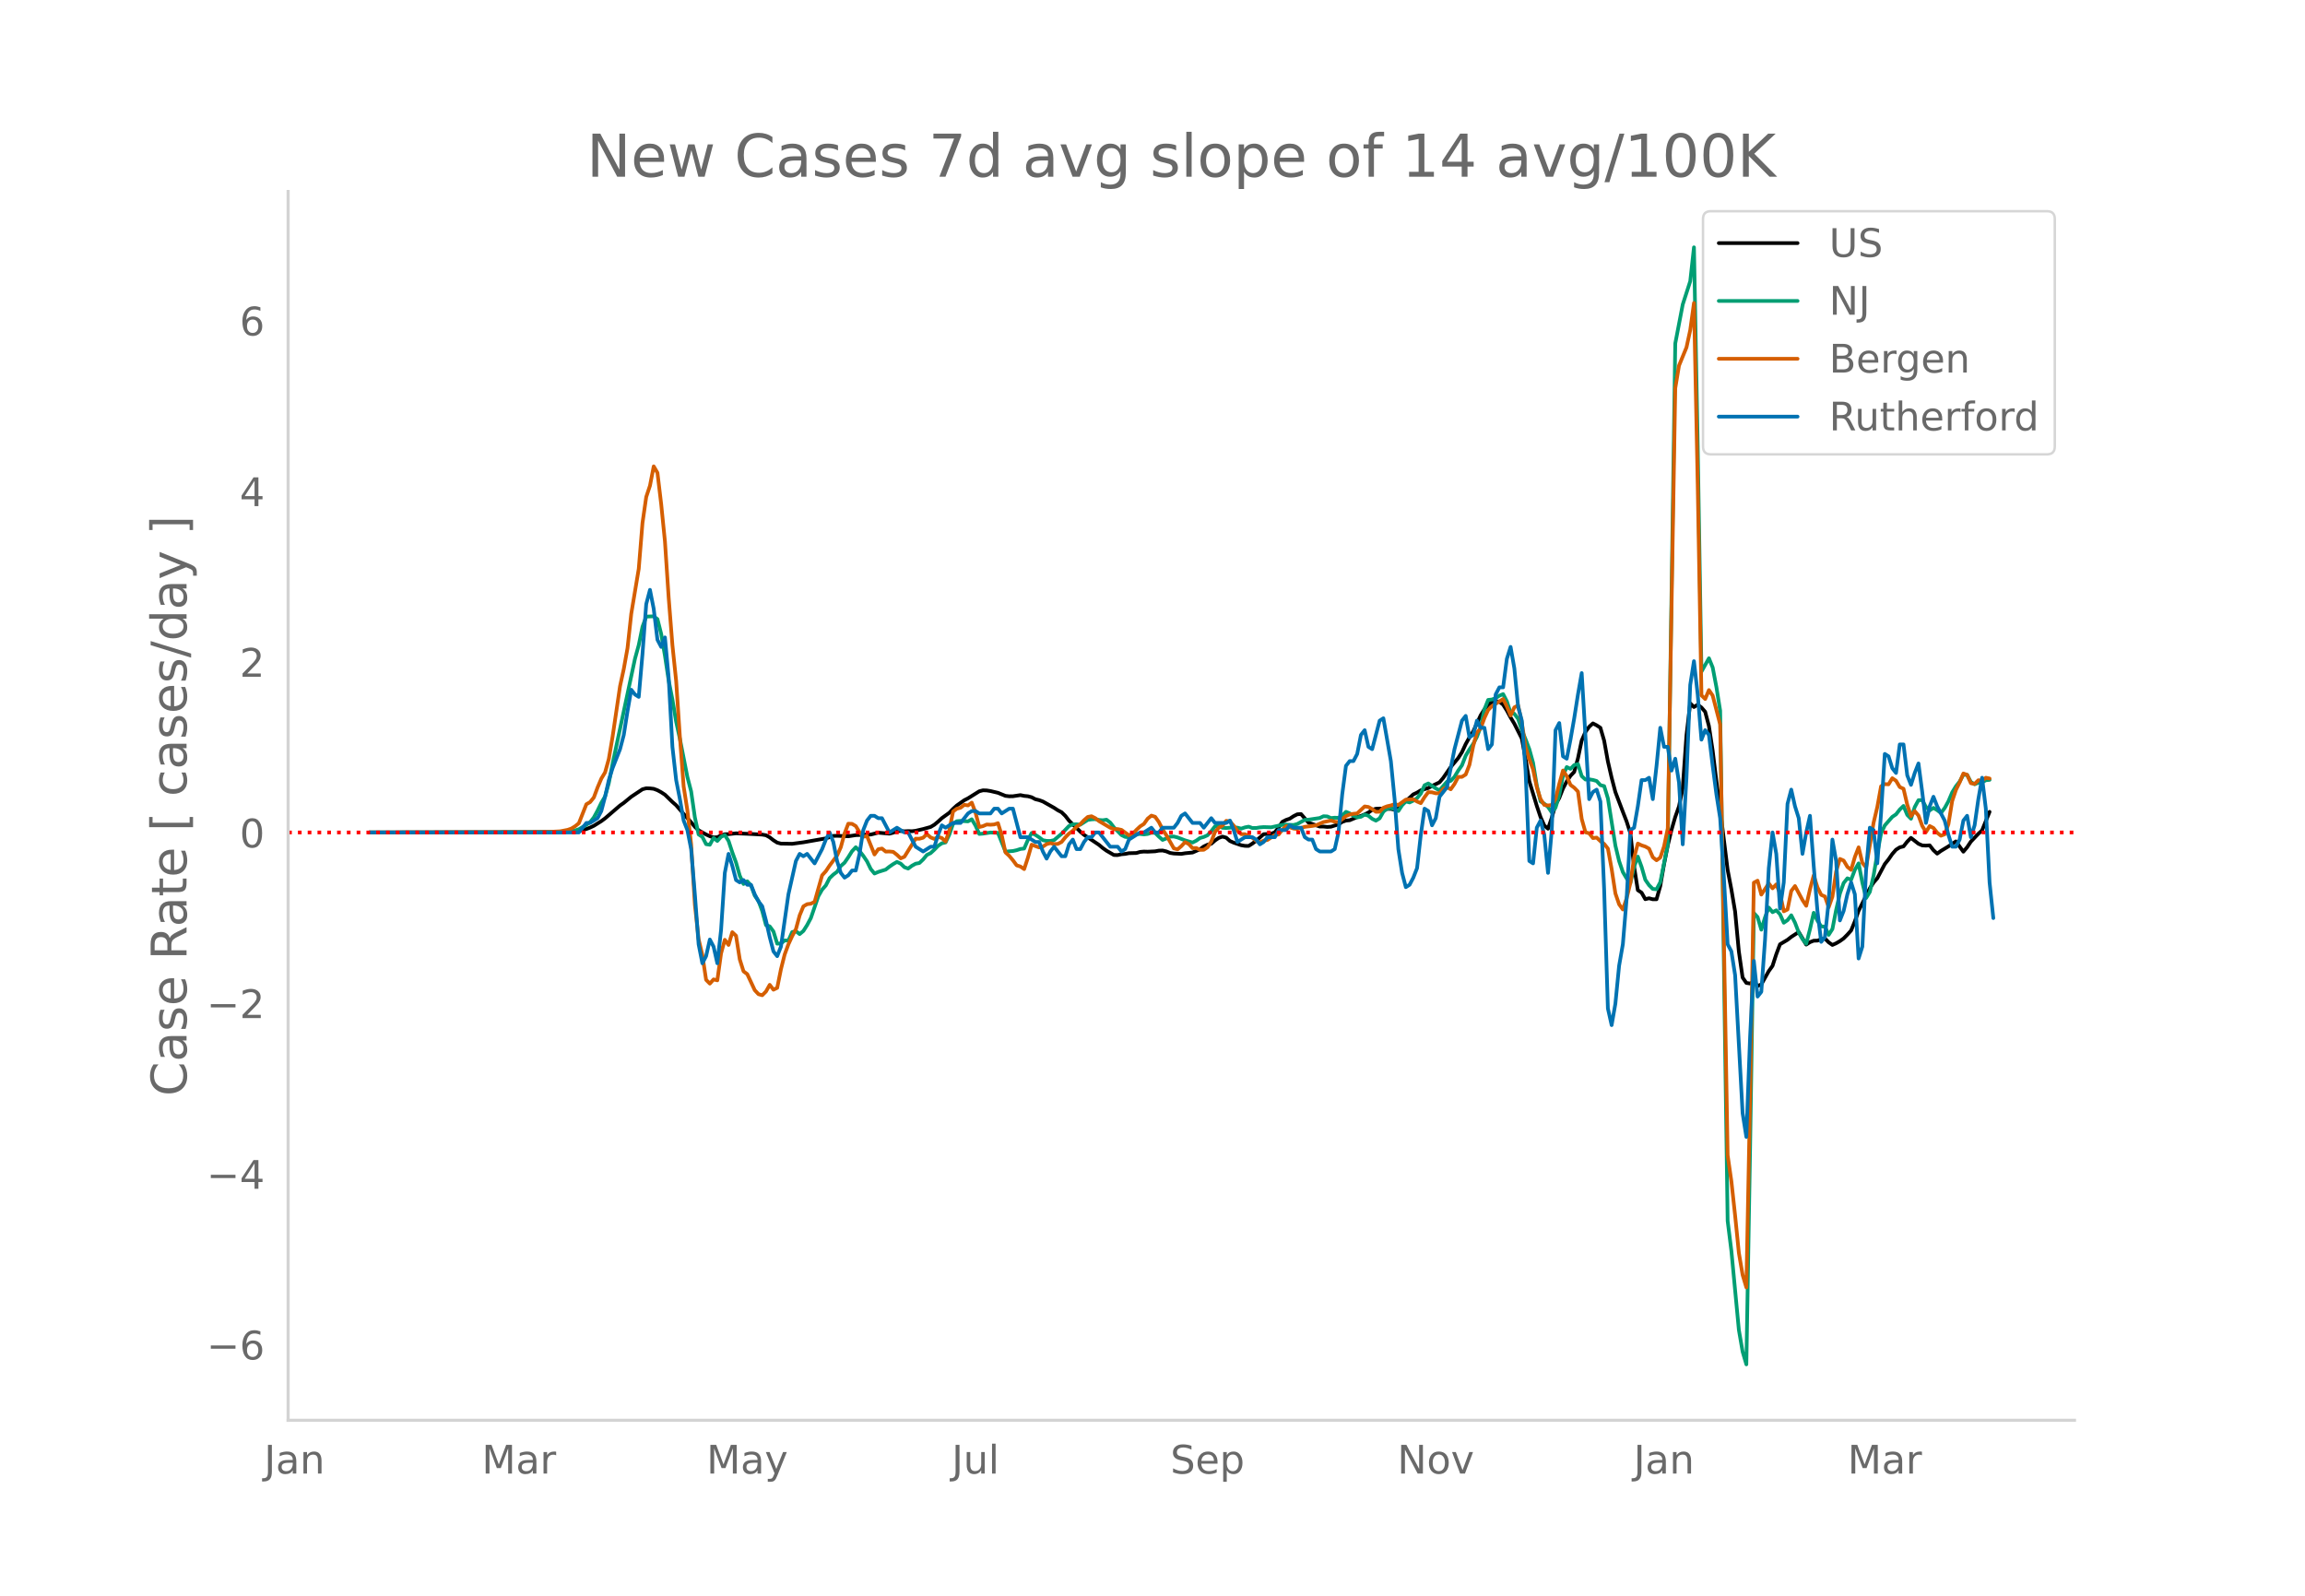 <svg height="864" viewBox="0 0 936 648" width="1248" xmlns="http://www.w3.org/2000/svg" xmlns:xlink="http://www.w3.org/1999/xlink"><defs><style>*{stroke-linecap:butt;stroke-linejoin:round}</style></defs><g id="figure_1"><path d="M0 648h936V0H0z" style="fill:#fff" id="patch_1"/><g id="axes_1"><path d="M117 576.72h725.4V77.76H117z" style="fill:none" id="patch_2"/><path clip-path="url(#pb0a3f20852)" d="m149.973 338.045 75.974-.139 7.597-.325 1.52-.177 1.52-.31 1.519-.46 1.52-.578 1.519-.725 3.039-1.897 1.519-1.119 6.078-5.229 1.52-1.062 3.038-2.495 4.559-3.033 1.52-.4 1.519.044 1.52.176 1.519.566 1.52.823 1.519.998 3.039 2.955 1.52 1.327 3.038 3.54 3.04 3.374 1.519 1.848 1.519 1.415 3.039 1.7 1.52.705 1.519.48 1.52-.067 1.519-.726 1.52-.499 1.519-.044 3.039-.325 6.078.258 4.558.263 1.52.263 1.52.84 1.519 1.195 1.52.96 1.519.398 4.558.08 4.558-.612 9.117-1.597 3.04-.997 1.519-.05 4.558.207 3.04-.47 3.038-.125 1.52-.137 1.52.02 3.038-.757 4.559.398 1.519-.392 1.52-.647 1.519-.045 1.52.122 1.519-.086 1.52.053 1.519-.178 3.039-.703 3.039-.845 1.52-.907 1.519-1.256 1.52-1.411 3.038-2.189 1.52-1.585 1.52-1.367 3.038-2.144 1.52-.774 4.558-2.853 1.52-.393 1.519.053 1.52.243 3.038.719 3.04 1.24 1.519.172 1.52-.019 3.038-.46 1.52.319 1.52.144 1.519.405 1.52.803 1.519.365 1.52.554 4.558 2.57 1.52.996 1.519.8 1.52 1.481 1.519 1.942 1.52 1.543 1.519 1.375 1.519 1.546 1.52 1.292 6.077 4.07 1.52 1.277 1.52 1.088 3.038 1.763 1.52.01 1.52-.331 1.519-.128 1.52-.295 3.038-.08 1.52-.442 1.52-.136 1.519.047 3.039-.147 1.52-.28 1.519-.047 1.52.358 1.519.625 1.519.232 3.039.15 1.52-.258 3.038-.3 3.04-1.33 1.519-1.115 1.52-.721 1.519-.388 1.52-1.337 1.519-1.042 1.52-.524 1.519.421 1.52 1.361 1.519.672 3.039 1.04 1.52.26 1.519.026 1.52-.964 1.519-1.134 3.039-2.666 3.039-.166 1.519-.62 1.52-1.93 1.519-2.298 1.52-.79 1.519-.52 1.52-.993 1.519-.769 1.52-.088 3.038 3.501 4.559 1.574 1.52-.003 1.519.155 1.52-.094 3.038-.95 1.52-1.01 1.52-.526 1.519-.144 3.039-1.279 1.52-.453 1.519-.623 1.519-.758 1.52-1.091 1.519-.46 1.52-.074 3.038.156 1.52-.025 1.52.365 1.519-.5 1.52-1.691 3.038-2.68 1.52-1.393 1.52-.704 1.519-.936 3.039-.927 1.52-.857 3.038-1.461 1.52-1.812 3.039-4.403 3.039-3.626 1.519-2.404 1.52-3.274 1.519-2.73 1.52-2.368 3.038-6.596 1.52-2.411 1.52-1.833 1.519-1.11 1.52-.38 1.519.193 1.52 1.205 1.519 2.391 1.52 2.822 1.519 2.522 3.039 6.023 1.52 8.26 1.519 9.083 3.039 10.003 1.52 4.539 1.519 3.423 1.52 1.314 1.519-4.425 1.52-5.339 1.519-2.679 1.519-3.862 1.52-2.875 1.519-2.296 1.52-1.59 1.519-5.505 1.52-7.233 1.519-3.486 1.52-2.109 1.519-1.363 1.52.783 1.519.997 1.52 5.22 1.519 8.43 1.52 6.62 1.519 5.82 3.039 8.02 1.52 3.917 1.519 4.747 1.52 13.562 1.519 9.602 1.52 1.012 1.519 2.658 1.52-.375 1.519.416 1.519-.01 1.52-5.383 1.519-8.816 1.52-7.66 1.519-6.279 1.52-5.26 1.519-4.281 1.52-7.455 1.519-21.429 1.52-13.005 1.519 1.51 1.52-.96 1.519 1.14 1.52 1.758 1.519 5.768 1.52 9.976 1.519 12.444 1.52 11.507 3.038 24.447 1.52 7.966 1.52 8.998 1.519 16.178 1.52 10.612 1.519 2.198 1.519.235 1.52-.751 1.519 1.768 1.52-.65 3.038-5.416 1.52-2.11 1.52-4.703 1.519-4.066 3.039-1.8 1.52-1.193 3.038-1.972 3.04 5.09 1.519-.983 1.52-.59 1.519-.043 1.52-.532 1.519-.341 1.52 1.565 1.519 1.074 1.52-.673 1.519-.888 1.52-1.088 1.519-1.531 1.519-1.69 1.52-3.7 1.519-4.308 4.558-9.129 1.52-2.34 1.52-1.745 3.038-5.741 1.52-1.907 1.52-2.191 1.519-1.742 1.52-.966 1.519-.378 1.52-1.93 1.519-1.53 3.039 2.384 1.52.668 1.519.088 1.52-.115 1.519 1.972 1.52 1.401 1.519-1.1 3.039-1.834 3.038-2.033 3.04 4.179 1.519-1.799 1.52-2.285 3.038-3.193 1.52-1.392 3.039-7.515h0" style="fill:none;stroke:#000;stroke-linecap:round;stroke-width:1.5" id="line2d_1"/><path clip-path="url(#pb0a3f20852)" d="m149.973 338.04 75.974-.098 4.558-.227 1.52-.187 1.52-.32 1.519-.474 3.039-1.772 1.52-1.1 1.519-1.927 1.519-2.787 1.52-3.15 1.519-2.579 1.52-5.418 1.519-7.823 9.117-42.716 1.52-5.523 1.519-7.427 1.52-4.138 3.038-.113 1.52 1.152 1.52 6.005 1.519 8.844 1.52 10.066 1.519 7.745 1.52 9.031 1.519 6.939 3.039 15.472 1.52 5.834 1.519 10.564 1.519 6.92 1.52.998 1.519 2.964 1.52.229 1.519-2.771 1.52 1.228 1.519-1.674 1.52-.709 1.519 2.365 1.52 4.64 1.519 4.144 1.52 5.35 1.519 3.367 1.52-1.1 1.519 1.713 1.52 4.112 1.519 2.152 1.52 4.116 1.519 5.699 1.52.51 1.519 2.081 1.52 4.945 1.519-.058 1.52-1.254 1.519.046 1.519-3.434 1.52-.37 1.519 1.186 1.52-1.272 1.519-2.394 1.52-2.86 3.038-8.862 1.52-2.661 1.52-1.716 1.519-2.95 1.52-1.453 1.519-1.133 1.52-2.353 1.519-1.34 1.52-2.219 1.519-2.44 1.52-1.622 1.519 1.529 1.52 1.946 1.519 2.251 1.52 3.114 1.519 1.837 1.52-.643 3.038-.95 1.52-1.196 1.519-1.04 1.52-.883 1.519.689 1.52 1.463 1.519.551 1.52-1.138 1.519-.842 1.52-.273 1.519-1.447 1.52-1.837 1.519-.733 1.52-1.397 1.519-1.57 1.52-1.026 1.519-.354 1.52-3.185 1.519-4.385 1.52-1.043 1.519-.125 3.039.19 1.52-.851 1.519 2.56 1.52 3.394 1.519-.124 3.038-.456 3.04.14 3.038 7.61 3.04-.24 1.519-.332 1.52-.494 1.519-.169 1.52-3.493 1.519-2.815 1.52.749 1.519.995 1.52 1.18 1.519.27 1.52.035 1.519-.342 3.039-2.588 3.039-3.177 1.52-.633 1.519-.034 1.519.154 3.039-1.94 1.52-.218 1.519-.09 1.52.335 1.519.125 1.52-.229 1.519 1.169 1.52 1.968 3.038 3.09 1.52.75 1.52.157 3.038-1.276 1.52-.063 1.52.185 1.519-.184 1.52-.503 1.519.05 1.52 1.522 1.519 1.346 1.52-.601 1.519-.725 1.519-.061 1.52.394 3.038 1.166 3.04.894 1.519-.764 1.52-1.083 1.519-.42 1.52-.683 1.519-1.65 1.52-1.987 1.519-.19 1.52.776 1.519.09 3.039-.252 1.52.114 1.519.406 1.52-.52 1.519-.292 1.52.555 1.519-.018 1.52-.239 1.519-.125 3.039.091 4.558-.997 1.52-.08 3.038.138 1.52-.4 3.039-1.688 1.52-.072 4.558-.673 1.52-.724 1.519.085 1.52.665 1.519-.153 1.52.068 1.519-.94 1.52-1.499 1.519.613 1.52.98 1.519.655 1.52-.24 1.519-.913 1.519.492 1.52 1.242 1.519.744 1.52-.933 1.519-2.721 1.52-1.19 1.519-.233 1.52.404 1.519.762 1.52-2.325 1.519-1.566 1.52.408 1.519-.729 1.52-1.015 1.519-1.841 1.52-3.386 1.519-.737 3.039 2.005 1.52.784 3.038-3.507 1.52-.34 1.52-1.62 1.519-2.549 1.519-2.153 1.52-3.902 1.519-2.54 1.52-2.237 1.519-2.88 1.52-3.985 1.519-7.182 1.52-3.822 1.519-.16 1.52-.574 1.519-.983 1.52-.641 1.519 2.944 1.52 4.703 1.519.335 1.52 2.054 1.519 4.62 1.52 3.694 1.519 3.993 1.52 5.544 1.519 9.3 1.52 6.38 1.519.936 1.52 1.32 1.519 2.22 1.52-1.93 1.519-5.065 1.519-7.897 1.52-3.527 1.519.733 1.52-1.545 1.519-.38 1.52 4.869 1.519 1.391 1.52-.072 1.519.241 1.52.428 1.519 1.686 1.52.38 1.519 4.99 3.039 19.177 1.52 6.31 1.519 4.445 1.52 2.557 1.519 1.852 1.52-6.567 1.519-4.118 1.52 4.154 1.519 5.257 1.52 2.185 1.519 1.523 1.519.143 1.52-2.89 3.038-15.22 3.04-203.525 3.038-15.837 3.04-9.43 1.519-13.781 1.52 80.61 1.519 91.681 3.039-5.42 1.52 3.734 1.519 8.004 1.52 9.523 3.038 207.19 1.52 12.22 3.039 32.07 1.52 8.83 1.519 5.158 1.519-87.99 1.52-95.289 1.519 1.648 1.52 5.116 1.519-5.03 1.52-3.941 1.519 1.863 1.52-.76 1.519 1.614 1.52 3.437 1.519-1.049 1.52-1.978 1.519 2.997 1.52 3.991 1.519 2.66 1.52 1.923 1.519-5.904 1.52-6.682 1.519 3.21 1.52 2.311 1.519.118 1.52 3.32 1.519-2.377 1.52-7.803 1.519-6.598 1.52-4.278 1.519-1.905 1.519.59 1.52-4.045 1.519-2.61 1.52 7.867 1.519 6.206 1.52-2.49 1.519-6.626 1.52-9.023 1.519-8.115 1.52-3.243 3.038-3.465 1.52-1.021 1.52-1.953 1.519-1.46 1.52 3.637 1.519 1.557 1.52-4.751 1.519-2.781 1.52-.034 1.519 2.82 1.52 1.356 1.519-1.011 1.52.922 1.519 1.146 1.519-1.998 1.52-2.761 1.519-3.587 1.52-2.494 1.519-1.915 1.52-2.812 1.519.101 1.52 2.884 1.519.916 1.52-.6 1.519-.176 1.52-.86 1.519-.154h0" style="fill:none;stroke:#009e73;stroke-linecap:round;stroke-width:1.5" id="line2d_2"/><path clip-path="url(#pb0a3f20852)" d="m149.973 338.04 66.857-.095 6.078-.133 4.558-.247 3.04-.588 1.519-.53 1.52-.93 1.519-1.233 3.039-7.7 1.52-.872 1.519-1.878 1.519-4.077 1.52-3.585 1.519-2.522 1.52-5.462 1.519-8.97 3.039-20.578 1.52-6.998 1.519-8.478 1.52-13.958 3.038-18.226 1.52-18.624 1.52-10.564 1.519-4.57 1.52-7.852 1.519 2.617 1.52 12.745 1.519 15.077 1.52 22.93 1.519 19.23 1.52 14.585 1.519 22.758 1.52 20.065 1.519 9.71 1.52 13.75 1.519 24.542 1.519 13.977 1.52 6.449 1.519 10.07 1.52 1.536 1.519-1.706 1.52.379 1.519-10.943 1.52-5.52 1.519 2.087 1.52-5.177 1.519 1.46 1.52 9.615 1.519 4.818 1.52 1.137 3.038 6.506 1.52 1.63 1.52.437 1.519-1.517 1.52-2.712 1.519 1.972 1.52-.74 1.519-7.548 1.52-6.03 1.519-4.116 1.519-3.3 1.52-2.826 1.519-5.614 1.52-3.66 1.519-.892 1.52-.19 1.519-.777 3.039-10.753 1.52-1.67 1.519-2.275 3.039-4.078 1.52-3.394 1.519-5.576 1.52-3.964 1.519.057 1.52.91 1.519 2.485 1.52 1.84 1.519-.285 3.039 7.491 1.52-2.124 1.519-.284 1.519 1.232 1.52-.038 1.519.152 1.52 1.195 1.519 1.441 1.52-.645 4.558-7.34 1.52.02 1.519-.417 1.52-1.442 1.519 1.328 1.52.607 1.519-.816 1.52.455 1.519 1.423 1.52-4.59 1.519-7.624 1.52-1.119 1.519-.398 1.52-1.176 1.519.228 1.52-1.12 1.519 4.06 1.52 5.84 1.519-.36 1.519-.664 1.52.095 1.519-.114 1.52-.512 1.519 4.855 1.52 7.018 1.519 1.384 1.52 1.82 1.519 2.05 1.52.473 1.519 1.043 1.52-4.646 1.519-5.273 3.039 1.138 1.52-.341 1.519-1.024 1.52-.398 1.519.379 1.52-.057 1.519-.797 1.52-1.877 1.519-1.555 1.52-1.1 1.519-1.67 1.519-1.023 1.52-1.612 1.519-1.328 1.52-.285 1.519.778 1.52 1.195 4.558 2.693 1.52.569 1.519-.019 1.52.322 3.038 2.2 1.52-.569 1.52-1.63 1.519-1.423 1.52-.986 1.519-2.143 1.52-1.233 1.519.474 1.52 2.124 1.519 2.997 1.52 2.37 3.038 5.33 1.52.398 1.519-1.29 1.52-1.63 1.519.777 1.52 1.65 1.519-.038 1.52.74 1.519-.02 1.52-1.024 1.519-2.294 1.52-3.926 1.519-1.707 1.52-.872 1.519-1.935 1.52.247 1.519 1.706 1.52 2.106 1.519 1.346 1.52.02 1.519.644 1.52.853 1.519 1.176 1.52.588 1.519-.664 1.52-.246 3.038-2.03 1.52-.208 1.519-1.935 1.52-1.479 3.038 1.005 1.52.171 3.039-.872 3.039-.36 1.52-.266 3.038-1.309 3.04-.607 1.519.455 1.52.19 3.038-2.465 1.52-.645 1.52-.285 1.519-.151 3.039-2.845 1.519.227 1.52.854 1.519 1.1 1.52-.02 1.519-1.63 1.52-.588 1.519-.342 1.52-.512 1.519.323 3.039-2.181 3.039-.114 1.52.891 1.519.664 1.52-2.446 1.519-2.03 1.52.076 1.519.398 1.52-.018 1.519-1.821 1.52-.607 1.519.815 1.52-2.143 1.519-2.882 1.519-.02 1.52-.948 1.519-3.944 1.52-7.606 1.519-5.5 1.52-1.687 1.519-4.21 1.52-3.244 1.519-1.555 4.558-2.902 1.52 3.035 1.52 3.66 1.519-3.319 1.52-.796 1.519 7.055 1.52 9.862 1.519 4.95 1.52 4.134 1.519 7.245 1.52 4.78 1.519 2.389 1.52.208 1.519-.17 1.52-2.428 1.519-6.145 1.519-5.443 1.52 2.295 1.519 3.566 1.52 1.119 1.519 1.574 1.52 11.113 1.519 5.425 1.52.398 1.519 1.953 1.52-.19 1.519 1.442 1.52 1.119 1.519 1.896 1.52 8.307 1.519 9.9 1.52 4.438 1.519 2.086 1.52-4.532 1.519-6.202 1.52-10.298 1.519-5.747 1.52.74 1.519.493 1.52.853 1.519 3.49 1.519 1.214 1.52-1.1 1.519-4.514 1.52-7.358 3.038-178.692 1.52-9.199 3.039-7.396 1.52-7.017 1.519-11.02 1.52 73.681 1.519 85.648 1.52 1.48 1.519-3.623 1.52 2.238 3.038 11.72 3.04 174.937 1.519 10.602 1.52 13.958 1.519 15.097 1.52 8.933 1.519 5.082 1.519-77.568 1.52-86.786 1.519-.815 1.52 5.651 3.038-4.532 1.52 1.991 1.52-1.593 1.519 3.622 1.52 7.302 1.519-.74 1.52-7.529 1.519-1.991 3.039 5.69 1.52 2.332 1.519-6.695 1.52-5.632 1.519 4.798 1.52 3.091 1.519.664 1.52 4.362 1.519-4.305 1.52-10.26 1.519-5.064 1.52.664 1.519 2.56 1.519 1.233 1.52-5.235 1.519-3.926 1.52 6.316 1.519 1.859 3.039-18.15 1.52-6.43 1.519-8.401 1.52-.873 1.519.095 1.52-2.484 1.519 1.043 1.52 2.56 1.519.683 1.52 6.486 1.519 4.647 1.52-2.049 1.519 1.783 1.52 4.21 1.519 2.504 1.52-2.447 1.519.797 1.52 1.915 1.519 1.214 1.519-.569 1.52-4.115 1.519-9.37 1.52-4.513 1.519-3.091 1.52-3.604 1.519.55 1.52 3.395 1.519.303 1.52-1.517 1.519.209 1.52-1.214 1.519.322h0" style="fill:none;stroke:#d55e00;stroke-linecap:round;stroke-width:1.5" id="line2d_3"/><path clip-path="url(#pb0a3f20852)" d="M149.973 338.04h85.09l3.04-3.864h1.52l3.038-1.932 1.52-2.898 1.519-5.796 1.52-6.761 1.519-4.83 3.039-7.727 1.52-5.796 1.519-9.66 1.52-8.693 1.519 1.932 1.52.966 1.519-17.387 1.52-20.285 1.519-5.795 1.52 7.727 1.519 12.557 1.52 2.898 1.519-3.864 1.52 16.421 1.519 28.013 1.52 13.523 1.519 7.727 1.52 8.694 1.519 3.863 1.52 7.728 1.519 18.353 1.519 20.285 1.52 7.727 1.519-2.898 1.52-6.761 1.519 2.897 1.52 6.762 1.519-13.523 1.52-23.183 1.519-7.727 1.52 4.83 1.519 5.795 1.52.966 1.519-.966 1.52 1.932h1.519l1.52 3.864 1.519 2.898 1.52 1.932 1.519 5.795 1.52 6.762 1.519 5.795 1.52 1.932 1.519-3.864 3.039-21.25 3.039-13.523 1.519-2.898 1.52.966 1.519-.966 3.039 3.864 3.039-5.796 1.52-3.864 1.519-2.898 1.52 3.864 1.519 7.728 1.52 4.83 1.519 1.931 1.52-.966 1.519-1.932h1.52l1.519-6.761 1.52-9.66 1.519-3.863 1.52-1.932h1.519l1.52.966h1.519l3.039 5.795 3.038-1.931 3.04 1.931h1.519l3.039 5.796 3.039 1.932 3.039-1.932h1.52l1.519-4.83 1.52-3.863 1.519.966 3.039-1.932h3.039l3.039-3.864 1.52-.966h1.519l1.52.966h4.557l1.52-1.932h1.52l1.519 1.932 3.039-1.932h1.52l3.038 11.591h3.04l3.038 1.932h1.52l1.52 3.864 1.519 2.898 1.52-2.898 1.519-1.932 3.039 3.864h1.52l1.519-4.83 1.52-1.932 1.519 3.864h1.519l1.52-2.898 1.519-1.932h1.52l1.519-1.932h1.52l4.558 5.796h3.039l1.52 1.932 1.519-.966 1.52-3.864 4.558-2.898h1.52l3.038-1.931 1.52 1.931h1.52l1.519-1.931h4.558l1.52-1.932 1.519-2.898 1.52-.966 3.038 3.864h3.04l1.519 1.932 3.039-3.864 1.52 1.932h4.558l1.52-.966 1.519 3.863 1.52 4.83 3.038-1.932h3.04l1.519.966 1.52 1.932 1.519-.966 1.52-1.932h3.038l1.52-2.898h3.038l1.52-1.931 1.52.966h3.038l1.52 3.863 1.52.966h1.519l1.52 3.864 1.519.966h4.558l1.52-.966 1.52-6.762 1.519-15.455 1.52-11.59 1.519-1.933h1.52l1.519-2.898 1.52-7.727 1.519-1.932 1.519 6.762 1.52.966 3.038-11.592 1.52-.966 3.039 17.387 1.52 15.455 1.519 20.285 1.52 9.66 1.519 5.795 1.52-.966 1.519-2.898 1.52-3.863 1.519-13.524 1.52-10.625 1.519.966 1.52 5.796 1.519-2.898 1.52-8.694 3.038-3.863 3.04-15.455 3.038-11.592 1.52-1.932 1.519 8.694 1.52-.966 1.519-5.796 1.52 2.898h1.519l1.52 8.694 1.519-1.932 1.52-20.285 1.519-2.898h1.52l1.519-11.591 1.52-4.83 1.519 8.694 1.52 15.455 1.519 5.795 1.52 20.285 1.519 36.706 1.52.966 1.519-14.49 1.52-2.897 1.519 5.795 1.52 15.455 1.519-17.387 1.52-40.569 1.519-2.898 1.519 13.523 1.52.966 1.519-7.727 1.52-8.694 1.519-9.659 1.52-8.693 3.038 51.194 1.52-2.898 1.52-.965 1.519 4.83 1.52 35.739 1.519 48.297 1.52 6.761 1.519-8.693 1.52-15.455 1.519-8.693 1.52-18.353 1.519-28.013 1.52-.965 1.519-8.694 1.52-10.625h1.519l1.52-.966 1.519 8.693 1.519-13.523 1.52-15.455 1.519 7.728h1.52l1.519 9.659 1.52-4.83 1.519 9.66 1.52 25.114 1.519-27.046 1.52-37.672 1.519-9.66 1.52 13.524 1.519 18.353 1.52-3.864 1.519 1.932 1.52 12.557 1.519 11.591 1.52 9.66 1.519 24.148 1.52 27.047 1.519 2.897 1.52 9.66 3.038 56.024 1.52 9.66 1.519-40.57 1.52-30.91 1.519 14.49 1.52-1.933 1.519-21.25 1.52-28.978 1.519-14.49 1.52 8.694 1.519 22.216 1.52-10.625 1.519-31.876 1.52-5.795 1.519 6.761 1.52 4.83 1.519 14.489 1.52-8.694 1.519-6.761 1.52 20.285 1.519 18.352 1.52 12.558 1.519-1.932 1.52-14.49 1.519-25.114 1.52 8.694 1.519 24.148 1.52-3.864 1.519-6.761 1.519-4.83 1.52 4.83 1.519 26.08 1.52-4.83 1.519-30.91 1.52-17.386 1.519.965 1.52 13.524 1.519-20.285 1.52-24.149 1.519.966 1.52 4.83 1.519 1.932 1.52-11.591h1.519l1.52 12.557 1.519 3.864 1.52-4.83 1.519-3.864 1.52 11.591 1.519 12.558 1.52-6.762 1.519-3.864 1.52 3.864 3.038 5.796 1.52 5.795 1.519 4.83h1.52l1.519-2.898 1.52-7.727 1.519-1.932 1.52 8.693 1.519-4.83 1.52-10.625 1.519-8.693 1.52 12.557 1.519 29.944 1.52 14.49h0" style="fill:none;stroke:#0072b2;stroke-linecap:round;stroke-width:1.5" id="line2d_4"/><path clip-path="url(#pb0a3f20852)" d="M117 338.04h725.4" style="fill:none;stroke:red;stroke-dasharray:1.5,2.475;stroke-dashoffset:0;stroke-width:1.5" id="line2d_5"/><path d="M117 576.72V77.76" style="fill:none;stroke:#d3d3d3;stroke-linecap:square;stroke-linejoin:miter;stroke-width:1.25" id="patch_3"/><path d="M117 576.72h725.4" style="fill:none;stroke:#d3d3d3;stroke-linecap:square;stroke-linejoin:miter;stroke-width:1.25" id="patch_4"/><g id="matplotlib.axis_1"><g id="xtick_1"><g style="fill:#696969" transform="matrix(.16 0 0 -.16 107.25 598.378)" id="text_1"><defs><path d="M9.813 72.906h9.859V5.078q0-13.187-5-19.14-5-5.954-16.094-5.954h-3.75v8.297h3.078q6.531 0 9.219 3.672Q9.813-4.39 9.813 5.078z" id="DejaVuSans-74"/><path d="M34.281 27.484q-10.89 0-15.093-2.484-4.204-2.484-4.204-8.5 0-4.781 3.157-7.594 3.156-2.797 8.562-2.797 7.485 0 12 5.297 4.516 5.297 4.516 14.078v2zm17.922 3.72V0H43.22v8.297Q40.14 3.328 35.547.953q-4.594-2.375-11.234-2.375-8.391 0-13.36 4.719Q6 8.016 6 15.922q0 9.219 6.172 13.906 6.187 4.688 18.437 4.688h12.61v.89q0 6.203-4.078 9.594-4.078 3.39-11.453 3.39-4.688 0-9.141-1.124-4.438-1.125-8.531-3.375v8.312q4.921 1.906 9.562 2.844 4.64.953 9.031.953 11.875 0 17.735-6.156 5.86-6.14 5.86-18.64z" id="DejaVuSans-97"/><path d="M54.89 33.016V0h-8.984v32.719q0 7.765-3.031 11.61-3.031 3.858-9.078 3.858-7.281 0-11.484-4.64-4.204-4.625-4.204-12.64V0H9.08v54.688h9.03v-8.5q3.235 4.937 7.594 7.374Q30.078 56 35.797 56q9.422 0 14.25-5.828 4.844-5.828 4.844-17.156z" id="DejaVuSans-110"/></defs><use xlink:href="#DejaVuSans-74"/><use x="29.492" xlink:href="#DejaVuSans-97"/><use x="90.771" xlink:href="#DejaVuSans-110"/></g></g><g id="xtick_2"><g style="fill:#696969" transform="matrix(.16 0 0 -.16 195.658 598.378)" id="text_2"><defs><path d="M9.813 72.906h14.703l18.593-49.61 18.703 49.61h14.704V0H66.89v64.016l-18.797-50h-9.907l-18.796 50V0H9.813z" id="DejaVuSans-77"/><path d="M41.11 46.297q-1.516.875-3.297 1.281Q36.03 48 33.89 48q-7.625 0-11.703-4.953-4.079-4.953-4.079-14.234V0H9.08v54.688h9.03v-8.5q2.844 4.984 7.375 7.39Q30.031 56 36.531 56q.922 0 2.047-.125 1.125-.11 2.484-.36z" id="DejaVuSans-114"/></defs><use xlink:href="#DejaVuSans-77"/><use x="86.279" xlink:href="#DejaVuSans-97"/><use x="147.559" xlink:href="#DejaVuSans-114"/></g></g><g id="xtick_3"><g style="fill:#696969" transform="matrix(.16 0 0 -.16 286.9 598.378)" id="text_3"><defs><path d="M32.172-5.078q-3.797-9.766-7.422-12.735-3.61-2.984-9.656-2.984H7.906v7.516h5.282q3.703 0 5.75 1.765Q21-9.766 23.483-3.219l1.61 4.094-22.11 53.813H12.5l17.094-42.766 17.093 42.766h9.516z" id="DejaVuSans-121"/></defs><use xlink:href="#DejaVuSans-77"/><use x="86.279" xlink:href="#DejaVuSans-97"/><use x="147.559" xlink:href="#DejaVuSans-121"/></g></g><g id="xtick_4"><g style="fill:#696969" transform="matrix(.16 0 0 -.16 386.476 598.378)" id="text_4"><defs><path d="M8.5 21.578v33.11h8.984V21.922q0-7.766 3.016-11.656 3.031-3.875 9.094-3.875 7.265 0 11.484 4.64 4.234 4.64 4.234 12.656v31h8.985V0h-8.984v8.406Q42.047 3.422 37.718 1q-4.313-2.422-10.032-2.422-9.421 0-14.312 5.86Q8.5 10.296 8.5 21.578zM31.11 56z" id="DejaVuSans-117"/><path d="M9.422 75.984h8.984V0H9.422z" id="DejaVuSans-108"/></defs><use xlink:href="#DejaVuSans-74"/><use x="29.492" xlink:href="#DejaVuSans-117"/><use x="92.871" xlink:href="#DejaVuSans-108"/></g></g><g id="xtick_5"><g style="fill:#696969" transform="matrix(.16 0 0 -.16 475.256 598.378)" id="text_5"><defs><path d="M53.516 70.516V60.89q-5.61 2.687-10.594 4-4.984 1.328-9.625 1.328-8.047 0-12.422-3.125t-4.375-8.89q0-4.845 2.906-7.313 2.907-2.453 11.016-3.97l5.953-1.218q11.031-2.11 16.281-7.406 5.25-5.297 5.25-14.172 0-10.61-7.11-16.078-7.093-5.469-20.812-5.469-5.172 0-11.015 1.172Q13.14.922 6.89 3.219v10.156q6-3.36 11.765-5.078 5.766-1.703 11.328-1.703 8.438 0 13.032 3.312 4.593 3.328 4.593 9.485 0 5.359-3.297 8.39-3.296 3.032-10.812 4.547L27.484 33.5q-11.03 2.188-15.968 6.875-4.922 4.688-4.922 13.047 0 9.672 6.812 15.234 6.813 5.563 18.766 5.563 5.14 0 10.453-.938 5.328-.922 10.89-2.765z" id="DejaVuSans-83"/><path d="M56.203 29.594v-4.39H14.891q.593-9.282 5.593-14.142 5-4.859 13.938-4.859 5.172 0 10.031 1.266 4.86 1.265 9.656 3.812v-8.5Q49.266.734 44.187-.344 39.11-1.422 33.892-1.422q-13.094 0-20.735 7.61-7.64 7.625-7.64 20.625 0 13.421 7.25 21.296Q20.016 56 32.328 56q11.031 0 17.453-7.11 6.422-7.093 6.422-19.296zm-8.984 2.64q-.094 7.36-4.125 11.75-4.032 4.407-10.672 4.407-7.516 0-12.031-4.25-4.516-4.25-5.203-11.97z" id="DejaVuSans-101"/><path d="M18.11 8.203v-29H9.077v75.484h9.031v-8.296q2.844 4.875 7.157 7.234Q29.594 56 35.594 56q9.968 0 16.187-7.906 6.235-7.907 6.235-20.797T51.78 6.484q-6.218-7.906-16.187-7.906-6 0-10.328 2.375-4.313 2.375-7.157 7.25zm30.578 19.094q0 9.906-4.079 15.547-4.078 5.64-11.203 5.64-7.14 0-11.218-5.64-4.079-5.64-4.079-15.547 0-9.906 4.078-15.547 4.079-5.64 11.22-5.64 7.124 0 11.202 5.64t4.078 15.547z" id="DejaVuSans-112"/></defs><use xlink:href="#DejaVuSans-83"/><use x="63.477" xlink:href="#DejaVuSans-101"/><use x="125" xlink:href="#DejaVuSans-112"/></g></g><g id="xtick_6"><g style="fill:#696969" transform="matrix(.16 0 0 -.16 567.41 598.378)" id="text_6"><defs><path d="M9.813 72.906h13.28l32.329-60.984v60.984h9.562V0h-13.28L19.39 60.984V0H9.813z" id="DejaVuSans-78"/><path d="M30.61 48.39q-7.22 0-11.422-5.64-4.204-5.64-4.204-15.453 0-9.813 4.172-15.453 4.188-5.64 11.453-5.64 7.188 0 11.375 5.655 4.203 5.672 4.203 15.438 0 9.719-4.203 15.406-4.187 5.688-11.375 5.688zm0 7.61q11.718 0 18.406-7.625 6.703-7.61 6.703-21.078 0-13.422-6.703-21.078-6.688-7.64-18.407-7.64-11.765 0-18.437 7.64-6.656 7.656-6.656 21.078 0 13.469 6.656 21.078Q18.844 56 30.609 56z" id="DejaVuSans-111"/><path d="M2.984 54.688H12.5L29.594 8.797l17.093 45.89h9.516L35.687 0H23.485z" id="DejaVuSans-118"/></defs><use xlink:href="#DejaVuSans-78"/><use x="74.805" xlink:href="#DejaVuSans-111"/><use x="135.986" xlink:href="#DejaVuSans-118"/></g></g><g id="xtick_7"><g style="fill:#696969" transform="matrix(.16 0 0 -.16 663.38 598.378)" id="text_7"><use xlink:href="#DejaVuSans-74"/><use x="29.492" xlink:href="#DejaVuSans-97"/><use x="90.771" xlink:href="#DejaVuSans-110"/></g></g><g id="xtick_8"><g style="fill:#696969" transform="matrix(.16 0 0 -.16 750.269 598.378)" id="text_8"><use xlink:href="#DejaVuSans-77"/><use x="86.279" xlink:href="#DejaVuSans-97"/><use x="147.559" xlink:href="#DejaVuSans-114"/></g></g></g><g id="matplotlib.axis_2"><g id="ytick_1"><g style="fill:#696969" transform="matrix(.16 0 0 -.16 83.912 552.03)" id="text_9"><defs><path d="M10.594 35.5h62.593v-8.297H10.594z" id="DejaVuSans-8722"/><path d="M33.016 40.375q-6.641 0-10.532-4.547-3.875-4.531-3.875-12.437 0-7.86 3.875-12.438 3.891-4.562 10.532-4.562 6.64 0 10.515 4.562 3.875 4.578 3.875 12.438 0 7.906-3.875 12.437-3.875 4.547-10.515 4.547zm19.578 30.922v-8.984q-3.719 1.75-7.5 2.671-3.782.938-7.5.938-9.766 0-14.922-6.594-5.14-6.594-5.875-19.922 2.875 4.25 7.219 6.516 4.359 2.266 9.578 2.266 10.984 0 17.36-6.672 6.374-6.657 6.374-18.125 0-11.235-6.64-18.032-6.641-6.78-17.672-6.78-12.657 0-19.344 9.687-6.688 9.703-6.688 28.109 0 17.281 8.204 27.563 8.203 10.28 22.015 10.28 3.719 0 7.5-.734t7.89-2.187z" id="DejaVuSans-54"/></defs><use xlink:href="#DejaVuSans-8722"/><use x="83.789" xlink:href="#DejaVuSans-54"/></g></g><g id="ytick_2"><g style="fill:#696969" transform="matrix(.16 0 0 -.16 83.912 482.726)" id="text_10"><defs><path d="M37.797 64.313 12.89 25.39h24.906zm-2.594 8.593H47.61V25.391h10.407v-8.203H47.609V0h-9.812v17.188H4.89v9.515z" id="DejaVuSans-52"/></defs><use xlink:href="#DejaVuSans-8722"/><use x="83.789" xlink:href="#DejaVuSans-52"/></g></g><g id="ytick_3"><g style="fill:#696969" transform="matrix(.16 0 0 -.16 83.912 413.422)" id="text_11"><defs><path d="M19.188 8.297h34.421V0H7.33v8.297q5.609 5.812 15.296 15.594 9.703 9.797 12.188 12.64 4.734 5.313 6.609 9 1.89 3.688 1.89 7.25 0 5.813-4.078 9.469-4.078 3.672-10.625 3.672-4.64 0-9.797-1.61-5.14-1.609-11-4.89v9.969Q13.767 71.78 18.938 73q5.188 1.219 9.485 1.219 11.328 0 18.062-5.672 6.735-5.656 6.735-15.125 0-4.5-1.688-8.531-1.672-4.016-6.125-9.485-1.218-1.422-7.765-8.187-6.532-6.766-18.453-18.922z" id="DejaVuSans-50"/></defs><use xlink:href="#DejaVuSans-8722"/><use x="83.789" xlink:href="#DejaVuSans-50"/></g></g><g id="ytick_4"><g style="fill:#696969" transform="matrix(.16 0 0 -.16 97.32 344.118)" id="text_12"><defs><path d="M31.781 66.406q-7.61 0-11.453-7.5Q16.5 51.422 16.5 36.375q0-14.984 3.828-22.484 3.844-7.5 11.453-7.5 7.672 0 11.5 7.5 3.844 7.5 3.844 22.484 0 15.047-3.844 22.531-3.828 7.5-11.5 7.5zm0 7.813q12.266 0 18.735-9.703 6.468-9.688 6.468-28.141 0-18.406-6.468-28.11-6.47-9.687-18.735-9.687-12.25 0-18.718 9.688-6.47 9.703-6.47 28.109 0 18.453 6.47 28.14Q19.53 74.22 31.78 74.22z" id="DejaVuSans-48"/></defs><use xlink:href="#DejaVuSans-48"/></g></g><g id="ytick_5"><use xlink:href="#DejaVuSans-50" style="fill:#696969" transform="matrix(.16 0 0 -.16 97.32 274.814)" id="text_13"/></g><g id="ytick_6"><use xlink:href="#DejaVuSans-52" style="fill:#696969" transform="matrix(.16 0 0 -.16 97.32 205.51)" id="text_14"/></g><g id="ytick_7"><use xlink:href="#DejaVuSans-54" style="fill:#696969" transform="matrix(.16 0 0 -.16 97.32 136.206)" id="text_15"/></g><g style="fill:#696969" transform="matrix(0 -.2 -.2 0 75.753 445.117)" id="text_16"><defs><path d="M64.406 67.281v-10.39q-4.984 4.64-10.625 6.922-5.64 2.296-11.984 2.296-12.5 0-19.14-7.64-6.641-7.64-6.641-22.094 0-14.406 6.64-22.047 6.64-7.64 19.14-7.64 6.345 0 11.985 2.296 5.64 2.297 10.625 6.938V5.609Q59.234 2.094 53.437.33q-5.78-1.75-12.218-1.75-16.563 0-26.094 10.124-9.516 10.14-9.516 27.672 0 17.578 9.516 27.703 9.531 10.14 26.094 10.14 6.531 0 12.312-1.734 5.797-1.734 10.875-5.203z" id="DejaVuSans-67"/><path d="M44.281 53.078v-8.5q-3.797 1.953-7.906 2.922-4.094.984-8.5.984-6.688 0-10.031-2.047-3.344-2.046-3.344-6.156 0-3.125 2.39-4.906 2.391-1.781 9.626-3.39l3.078-.688q9.562-2.047 13.593-5.781 4.032-3.735 4.032-10.422 0-7.625-6.032-12.078-6.03-4.438-16.578-4.438-4.39 0-9.156.86Q10.688.296 5.422 2v9.281q4.984-2.594 9.812-3.89 4.829-1.282 9.579-1.282 6.343 0 9.75 2.172 3.421 2.172 3.421 6.125 0 3.656-2.468 5.61-2.453 1.953-10.813 3.765l-3.125.735q-8.344 1.75-12.062 5.39-3.704 3.64-3.704 9.985 0 7.718 5.47 11.906Q16.75 56 26.811 56q4.97 0 9.36-.734 4.406-.72 8.11-2.188z" id="DejaVuSans-115"/><path d="M44.39 34.188q3.172-1.079 6.172-4.594 3-3.516 6.032-9.672L66.609 0H56l-9.313 18.703q-3.624 7.328-7.015 9.719-3.39 2.39-9.25 2.39h-10.75V0h-9.86v72.906h22.266q12.5 0 18.656-5.234 6.157-5.219 6.157-15.766 0-6.89-3.203-11.437-3.204-4.532-9.297-6.282zM19.673 64.797V38.922h12.406q7.125 0 10.766 3.297 3.64 3.297 3.64 9.687 0 6.39-3.64 9.64-3.64 3.25-10.766 3.25z" id="DejaVuSans-82"/><path d="M18.313 70.219V54.688h18.5v-6.985h-18.5V18.016q0-6.688 1.828-8.594 1.828-1.906 7.453-1.906h9.218V0h-9.218q-10.407 0-14.36 3.875-3.953 3.89-3.953 14.14v29.688H2.687v6.984h6.594V70.22z" id="DejaVuSans-116"/><path d="M8.594 75.984h20.703V69H17.578V-6.203h11.719v-6.984H8.594z" id="DejaVuSans-91"/><path d="M48.781 52.594v-8.407q-3.812 2.11-7.64 3.157-3.828 1.047-7.735 1.047-8.75 0-13.593-5.547-4.829-5.532-4.829-15.547 0-10.016 4.829-15.563 4.843-5.53 13.593-5.53 3.907 0 7.735 1.046 3.828 1.047 7.64 3.156V2.094Q45.016.344 40.984-.531q-4.015-.89-8.562-.89-12.36 0-19.64 7.765-7.266 7.765-7.266 20.953 0 13.375 7.343 21.031Q20.22 56 33.016 56q4.14 0 8.093-.86 3.953-.843 7.672-2.546z" id="DejaVuSans-99"/><path d="M25.39 72.906h8.297L8.297-9.28H0z" id="DejaVuSans-47"/><path d="M45.406 46.39v29.594h8.985V0h-8.985v8.203Q42.578 3.328 38.25.953q-4.313-2.375-10.375-2.375-9.906 0-16.14 7.906-6.22 7.922-6.22 20.813 0 12.89 6.22 20.797Q17.968 56 27.874 56q6.063 0 10.375-2.375 4.328-2.36 7.156-7.234zm-30.61-19.093q0-9.906 4.079-15.547 4.078-5.64 11.203-5.64 7.125 0 11.219 5.64 4.11 5.64 4.11 15.547 0 9.906-4.11 15.547-4.094 5.64-11.219 5.64-7.125 0-11.203-5.64-4.078-5.64-4.078-15.547z" id="DejaVuSans-100"/><path d="M30.422 75.984v-89.171H9.719v6.984H21.39V69H9.719v6.984z" id="DejaVuSans-93"/></defs><use xlink:href="#DejaVuSans-67"/><use x="69.824" xlink:href="#DejaVuSans-97"/><use x="131.104" xlink:href="#DejaVuSans-115"/><use x="183.203" xlink:href="#DejaVuSans-101"/><use x="244.727" xlink:href="#DejaVuSans-32"/><use x="276.514" xlink:href="#DejaVuSans-82"/><use x="343.746" xlink:href="#DejaVuSans-97"/><use x="405.025" xlink:href="#DejaVuSans-116"/><use x="444.234" xlink:href="#DejaVuSans-101"/><use x="505.758" xlink:href="#DejaVuSans-32"/><use x="537.545" xlink:href="#DejaVuSans-91"/><use x="576.559" xlink:href="#DejaVuSans-32"/><use x="608.346" xlink:href="#DejaVuSans-99"/><use x="663.326" xlink:href="#DejaVuSans-97"/><use x="724.605" xlink:href="#DejaVuSans-115"/><use x="776.705" xlink:href="#DejaVuSans-101"/><use x="838.229" xlink:href="#DejaVuSans-115"/><use x="890.328" xlink:href="#DejaVuSans-47"/><use x="924.02" xlink:href="#DejaVuSans-100"/><use x="987.496" xlink:href="#DejaVuSans-97"/><use x="1048.775" xlink:href="#DejaVuSans-121"/><use x="1107.955" xlink:href="#DejaVuSans-32"/><use x="1139.742" xlink:href="#DejaVuSans-93"/></g></g><g style="fill:#696969" transform="matrix(.24 0 0 -.24 238.224 71.76)" id="text_17"><defs><path d="M4.203 54.688h8.985l11.234-42.672 11.172 42.672h10.593l11.235-42.672 11.187 42.672h8.985L63.28 0H52.688L40.922 44.828 29.109 0H18.5z" id="DejaVuSans-119"/><path d="M8.203 72.906h46.875v-4.203L28.61 0H18.312L43.22 64.594H8.203z" id="DejaVuSans-55"/><path d="M45.406 27.984q0 9.766-4.031 15.125-4.016 5.375-11.297 5.375-7.219 0-11.25-5.375-4.031-5.359-4.031-15.125 0-9.718 4.031-15.093t11.25-5.375q7.281 0 11.297 5.375 4.031 5.375 4.031 15.093zm8.985-21.203q0-13.953-6.203-20.765Q42-20.797 29.203-20.797q-4.734 0-8.937.703-4.203.703-8.157 2.172v8.735q3.954-2.141 7.813-3.157 3.86-1.031 7.86-1.031 8.843 0 13.234 4.61 4.39 4.609 4.39 13.937v4.453q-2.781-4.844-7.125-7.234Q33.938 0 27.875 0 17.828 0 11.672 7.656q-6.156 7.672-6.156 20.328 0 12.688 6.156 20.344Q17.828 56 27.875 56q6.063 0 10.406-2.39 4.344-2.391 7.125-7.22v8.297h8.985z" id="DejaVuSans-103"/><path d="M37.11 75.984V68.5h-8.594q-4.828 0-6.72-1.953-1.874-1.953-1.874-7.031v-4.828h14.797v-6.985H19.922V0H10.89v47.703H2.297v6.984h8.594V58.5q0 9.125 4.25 13.297 4.25 4.187 13.468 4.187z" id="DejaVuSans-102"/><path d="M12.406 8.297h16.11v55.625l-17.532-3.516v8.985l17.438 3.515h9.86V8.296H54.39V0H12.406z" id="DejaVuSans-49"/><path d="M9.813 72.906h9.859V42.094L52.39 72.906h12.703L28.906 38.922 67.672 0H54.688L19.672 35.11V0h-9.86z" id="DejaVuSans-75"/></defs><use xlink:href="#DejaVuSans-78"/><use x="74.805" xlink:href="#DejaVuSans-101"/><use x="136.328" xlink:href="#DejaVuSans-119"/><use x="218.115" xlink:href="#DejaVuSans-32"/><use x="249.902" xlink:href="#DejaVuSans-67"/><use x="319.727" xlink:href="#DejaVuSans-97"/><use x="381.006" xlink:href="#DejaVuSans-115"/><use x="433.105" xlink:href="#DejaVuSans-101"/><use x="494.629" xlink:href="#DejaVuSans-115"/><use x="546.729" xlink:href="#DejaVuSans-32"/><use x="578.516" xlink:href="#DejaVuSans-55"/><use x="642.139" xlink:href="#DejaVuSans-100"/><use x="705.615" xlink:href="#DejaVuSans-32"/><use x="737.402" xlink:href="#DejaVuSans-97"/><use x="798.682" xlink:href="#DejaVuSans-118"/><use x="857.861" xlink:href="#DejaVuSans-103"/><use x="921.338" xlink:href="#DejaVuSans-32"/><use x="953.125" xlink:href="#DejaVuSans-115"/><use x="1005.225" xlink:href="#DejaVuSans-108"/><use x="1033.008" xlink:href="#DejaVuSans-111"/><use x="1094.189" xlink:href="#DejaVuSans-112"/><use x="1157.666" xlink:href="#DejaVuSans-101"/><use x="1219.189" xlink:href="#DejaVuSans-32"/><use x="1250.977" xlink:href="#DejaVuSans-111"/><use x="1312.158" xlink:href="#DejaVuSans-102"/><use x="1347.363" xlink:href="#DejaVuSans-32"/><use x="1379.15" xlink:href="#DejaVuSans-49"/><use x="1442.773" xlink:href="#DejaVuSans-52"/><use x="1506.396" xlink:href="#DejaVuSans-32"/><use x="1538.184" xlink:href="#DejaVuSans-97"/><use x="1599.463" xlink:href="#DejaVuSans-118"/><use x="1658.643" xlink:href="#DejaVuSans-103"/><use x="1722.119" xlink:href="#DejaVuSans-47"/><use x="1755.811" xlink:href="#DejaVuSans-49"/><use x="1819.434" xlink:href="#DejaVuSans-48"/><use x="1883.057" xlink:href="#DejaVuSans-48"/><use x="1946.68" xlink:href="#DejaVuSans-75"/></g><g id="legend_1"><path d="M694.75 184.5H831.2q3.2 0 3.2-3.2V88.96q0-3.2-3.2-3.2H694.75q-3.2 0-3.2 3.2v92.34q0 3.2 3.2 3.2z" style="fill:none;opacity:.8;stroke:#ccc;stroke-linejoin:miter" id="patch_5"/><path d="M697.95 98.718h32" style="fill:none;stroke:#000;stroke-linecap:round;stroke-width:1.5" id="line2d_6"/><g style="fill:#696969" transform="matrix(.16 0 0 -.16 742.75 104.317)" id="text_18"><defs><path d="M8.688 72.906h9.921V28.61q0-11.718 4.235-16.875 4.25-5.14 13.781-5.14 9.469 0 13.719 5.14 4.25 5.157 4.25 16.875v44.297H64.5V27.391q0-14.25-7.063-21.532-7.046-7.28-20.812-7.28-13.828 0-20.89 7.28-7.047 7.282-7.047 21.532z" id="DejaVuSans-85"/></defs><use xlink:href="#DejaVuSans-85"/><use x="73.193" xlink:href="#DejaVuSans-83"/></g><path d="M697.95 122.203h32" style="fill:none;stroke:#009e73;stroke-linecap:round;stroke-width:1.5" id="line2d_8"/><g style="fill:#696969" transform="matrix(.16 0 0 -.16 742.75 127.802)" id="text_19"><use xlink:href="#DejaVuSans-78"/><use x="74.805" xlink:href="#DejaVuSans-74"/></g><path d="M697.95 145.688h32" style="fill:none;stroke:#d55e00;stroke-linecap:round;stroke-width:1.5" id="line2d_10"/><g style="fill:#696969" transform="matrix(.16 0 0 -.16 742.75 151.287)" id="text_20"><defs><path d="M19.672 34.813V8.108H35.5q7.953 0 11.781 3.297 3.844 3.297 3.844 10.078 0 6.844-3.844 10.078-3.828 3.25-11.781 3.25zm0 29.984V42.828h14.61q7.218 0 10.75 2.703 3.546 2.719 3.546 8.282 0 5.515-3.547 8.25-3.531 2.734-10.75 2.734zm-9.86 8.11h25.204q11.28 0 17.375-4.688Q58.5 63.53 58.5 54.89q0-6.703-3.125-10.657-3.125-3.953-9.188-4.922 7.282-1.562 11.313-6.53 4.031-4.954 4.031-12.376 0-9.765-6.64-15.093Q48.25 0 35.984 0H9.812z" id="DejaVuSans-66"/></defs><use xlink:href="#DejaVuSans-66"/><use x="68.604" xlink:href="#DejaVuSans-101"/><use x="130.127" xlink:href="#DejaVuSans-114"/><use x="169.49" xlink:href="#DejaVuSans-103"/><use x="232.967" xlink:href="#DejaVuSans-101"/><use x="294.49" xlink:href="#DejaVuSans-110"/></g><path d="M697.95 169.173h32" style="fill:none;stroke:#0072b2;stroke-linecap:round;stroke-width:1.5" id="line2d_12"/><g style="fill:#696969" transform="matrix(.16 0 0 -.16 742.75 174.773)" id="text_21"><defs><path d="M54.89 33.016V0h-8.984v32.719q0 7.765-3.031 11.61-3.031 3.858-9.078 3.858-7.281 0-11.484-4.64-4.204-4.625-4.204-12.64V0H9.08v75.984h9.03V46.188q3.235 4.937 7.594 7.374Q30.078 56 35.797 56q9.422 0 14.25-5.828 4.844-5.828 4.844-17.156z" id="DejaVuSans-104"/></defs><use xlink:href="#DejaVuSans-82"/><use x="64.982" xlink:href="#DejaVuSans-117"/><use x="128.361" xlink:href="#DejaVuSans-116"/><use x="167.57" xlink:href="#DejaVuSans-104"/><use x="230.949" xlink:href="#DejaVuSans-101"/><use x="292.473" xlink:href="#DejaVuSans-114"/><use x="333.586" xlink:href="#DejaVuSans-102"/><use x="368.791" xlink:href="#DejaVuSans-111"/><use x="429.973" xlink:href="#DejaVuSans-114"/><use x="469.336" xlink:href="#DejaVuSans-100"/></g></g></g></g><defs><clipPath id="pb0a3f20852"><path d="M117 77.76h725.4v498.96H117z"/></clipPath></defs></svg>